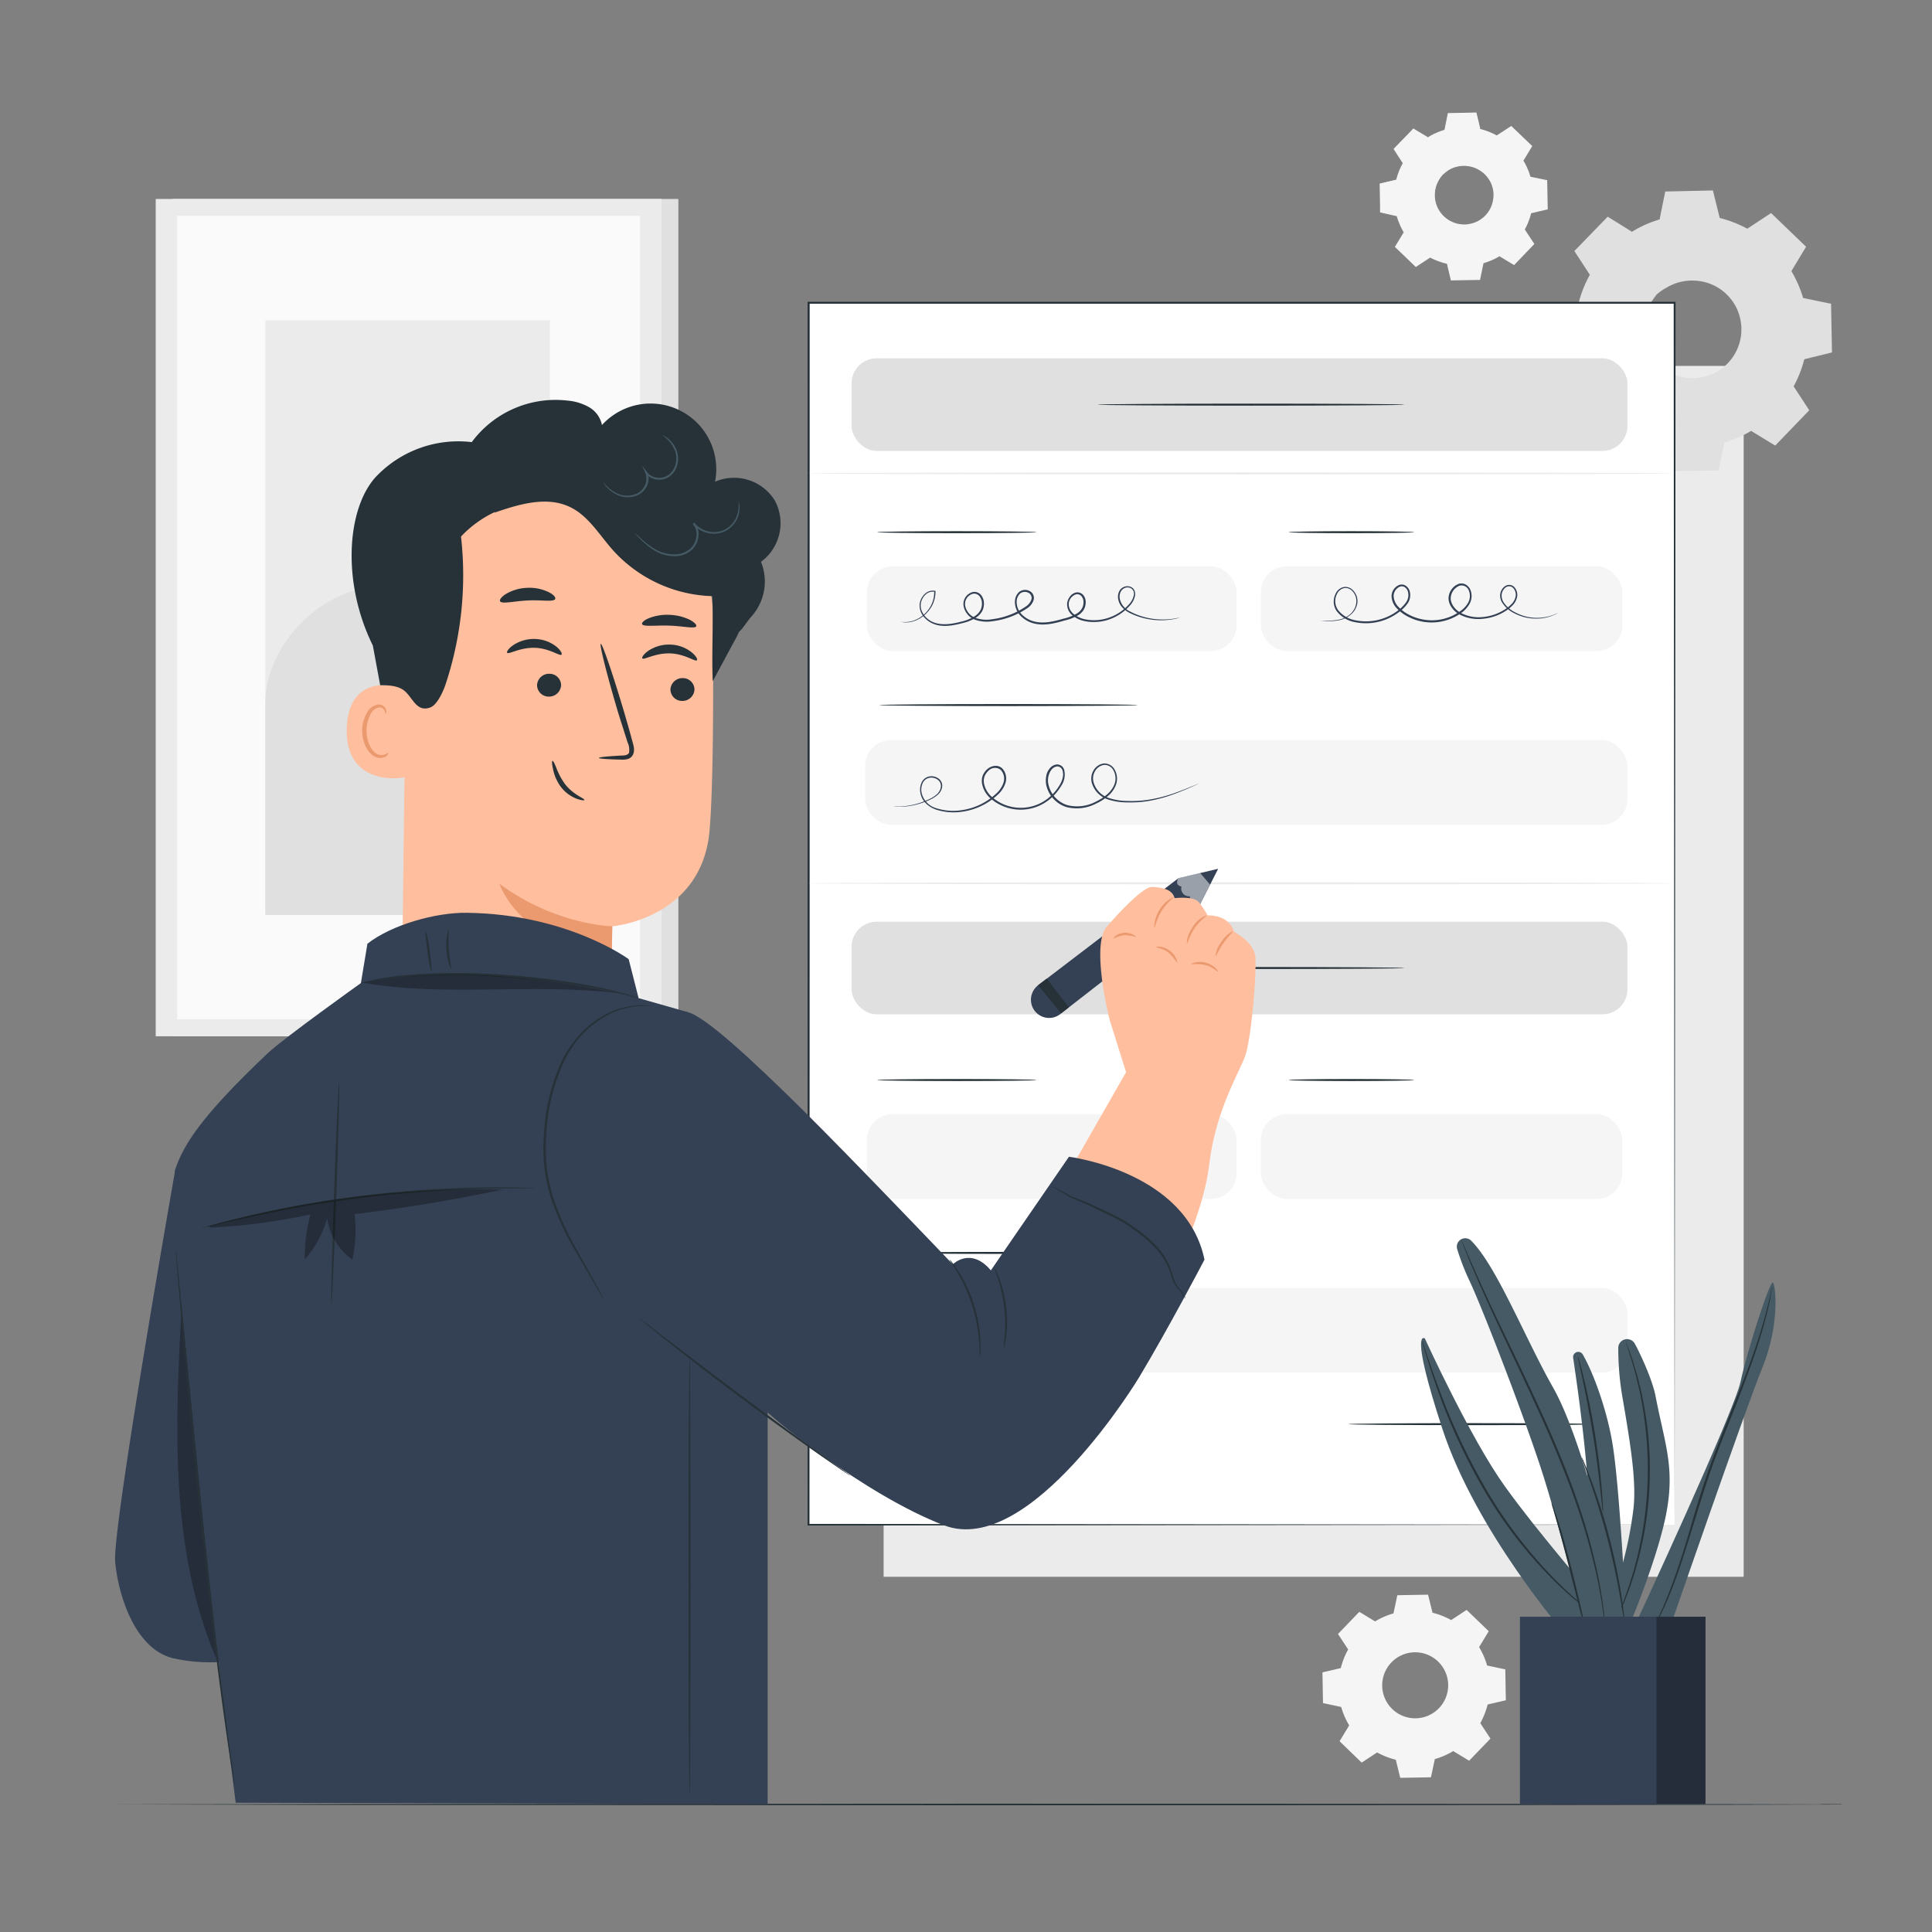 <svg xmlns="http://www.w3.org/2000/svg" viewBox="0 0 500 500"><rect x="0" y="0" width="500" height="500" fill="#808080" stroke="none"/><g id="freepik--background-complete--inject-210"><rect x="228.68" y="94.7" width="222.58" height="313.37" style="fill:#ebebeb"></rect><path d="M422.36,60a29.63,29.63,0,0,1,7.23-3.14l1.49-7.16,12.1-.22,1.74,7.11a29.58,29.58,0,0,1,7.35,2.89l6.11-4,8.71,8.4-3.79,6.25a29.69,29.69,0,0,1,3.14,7.24l7.16,1.49.21,12.1-7.1,1.74a29.75,29.75,0,0,1-2.89,7.34l4,6.12-8.41,8.7-6.25-3.79a29.66,29.66,0,0,1-7.23,3.15l-1.49,7.16-12.1.21-1.74-7.1a29.75,29.75,0,0,1-7.34-2.89l-6.12,4-8.7-8.41,3.79-6.25a29.18,29.18,0,0,1-3.15-7.24l-7.16-1.49-.21-12.1,7.1-1.74a30.06,30.06,0,0,1,2.89-7.34l-4-6.11,8.41-8.71L422.36,60Zm6.45,16.12a13,13,0,1,0,18.35-.32A13,13,0,0,0,428.81,76.14Z" style="fill:#e0e0e0"></path><path d="M428.81,76.14A9.73,9.73,0,0,1,431.23,74a12.86,12.86,0,0,1,8.46-2,13.06,13.06,0,0,1,5.76,2,13.35,13.35,0,0,1,4.66,5.25A13.27,13.27,0,0,1,451.36,87a13.24,13.24,0,0,1-11,11.35,12.5,12.5,0,0,1-4,.06,12.29,12.29,0,0,1-3.68-1,13.22,13.22,0,0,1-5.4-4.47,13.1,13.1,0,0,1-.55-14.21,9.89,9.89,0,0,1,2-2.49c.07.06-.78.85-1.78,2.63a12.93,12.93,0,0,0-1.44,8.31,12.69,12.69,0,0,0,2.23,5.41,12.83,12.83,0,0,0,5.18,4.2,12.76,12.76,0,0,0,7.28.89,12.6,12.6,0,0,0,10.36-10.73,12.85,12.85,0,0,0-1.15-7.24,12.7,12.7,0,0,0-4.38-5,12.5,12.5,0,0,0-5.48-2,12.91,12.91,0,0,0-8.25,1.73C429.63,75.33,428.87,76.21,428.81,76.14Z" style="fill:#e0e0e0"></path><path d="M422.36,60a2.44,2.44,0,0,1-.4-.21l-1.2-.69L416,56.33l.15,0-8.35,8.76,0-.24,4,6.1L412,71l-.06.12a29.29,29.29,0,0,0-2.84,7.29l0,.14-.14,0-7.1,1.76.2-.26q.12,5.72.24,12.1L402,92l7.16,1.47.19,0,.05.18a29.06,29.06,0,0,0,3.12,7.15l.1.17-.1.17-3.78,6.25-.05-.41,8.71,8.4-.43,0,6.11-4,.18-.12.19.11a29.78,29.78,0,0,0,7.25,2.85l.21,0,.06.21c.54,2.22,1.14,4.65,1.74,7.1l-.36-.27,12.1-.22-.36.29,1.49-7.16.05-.22.22-.06a29.28,29.28,0,0,0,7.13-3.1h0l.2-.11.19.11,6.25,3.8-.46,0,8.4-8.7,0,.46-4-6.12-.13-.18.11-.2a29.28,29.28,0,0,0,2.86-7.24l.05-.22.21,0,7.11-1.73-.27.35q-.1-6.2-.2-12.1l.27.33-7.16-1.5-.2,0-.05-.2a29.6,29.6,0,0,0-3.1-7.16l-.1-.17L463,70l3.8-6.25.05.39-8.69-8.43.36,0-6.13,4-.13.09-.14-.08a29.33,29.33,0,0,0-7.27-2.88l-.15,0,0-.14c-.63-2.59-1.19-4.91-1.72-7.11l.22.17-12.1.15.16-.13c-.62,2.86-1.12,5.2-1.54,7.15V57l-.07,0a31.36,31.36,0,0,0-5.54,2.13l-1.3.68a3,3,0,0,1-.43.22,4.69,4.69,0,0,1,.4-.27c.28-.17.7-.43,1.28-.74a29.31,29.31,0,0,1,5.52-2.25l-.08.09c.39-2,.86-4.3,1.44-7.17l0-.13h.13l12.1-.27h.17l0,.17c.54,2.2,1.12,4.52,1.76,7.1l-.18-.18a29.93,29.93,0,0,1,7.42,2.89h-.28l6.1-4,.19-.12.17.15,8.72,8.39.18.17-.13.21c-1.23,2-2.48,4.12-3.78,6.26V70a30.17,30.17,0,0,1,3.19,7.31l-.25-.24,7.16,1.49.27,0v.28q.12,5.89.23,12.09v.29l-.27.06-7.1,1.75.26-.26a30.22,30.22,0,0,1-2.92,7.43v-.38l4,6.12.16.24-.21.21-8.4,8.71-.2.21-.26-.15L453,111.4h.38a29.83,29.83,0,0,1-7.32,3.18l.26-.28-1.49,7.16-.06.29h-.3l-12.1.2h-.29l-.07-.28c-.6-2.46-1.19-4.88-1.73-7.11l.26.27a30.7,30.7,0,0,1-7.43-2.93l.37,0-6.12,4-.23.15-.2-.19c-3-2.93-6-5.78-8.7-8.42l-.19-.19.14-.22,3.8-6.25v.34a30.25,30.25,0,0,1-3.16-7.32L409,94l-7.16-1.5-.23,0v-.23q-.11-6.37-.19-12.1v-.21l.2-.05,7.11-1.72-.17.17A29.77,29.77,0,0,1,411.52,71v.22l-4-6.13-.08-.13.11-.1L416,56.15l.07-.07.08.05,4.6,2.87,1.19.75A4.69,4.69,0,0,1,422.36,60Z" style="fill:#e0e0e0"></path><path d="M369.56,35.53a18.11,18.11,0,0,1,4.34-1.88l.89-4.28,7.24-.13,1,4.25a17.59,17.59,0,0,1,4.4,1.73l3.66-2.4,5.21,5-2.27,3.74A17.44,17.44,0,0,1,396,45.92l4.29.9.13,7.24-4.26,1a17.59,17.59,0,0,1-1.73,4.4l2.4,3.66-5,5.21L388,66.1A17.82,17.82,0,0,1,383.68,68l-.89,4.29-7.25.12-1-4.25a17.52,17.52,0,0,1-4.39-1.73l-3.66,2.4-5.21-5L363.5,60a18.21,18.21,0,0,1-1.88-4.33l-4.28-.89-.13-7.25,4.25-1a17.76,17.76,0,0,1,1.73-4.39l-2.4-3.66,5-5.22,3.74,2.27Zm3.87,9.65a7.77,7.77,0,1,0,11-.19A7.76,7.76,0,0,0,373.43,45.18Z" style="fill:#f5f5f5"></path><path d="M373.43,45.18a5.81,5.81,0,0,1,1.44-1.27,7.74,7.74,0,0,1,5.07-1.2,7.88,7.88,0,0,1,6.23,4.37,7.16,7.16,0,0,1,.71,2.18,7.36,7.36,0,0,1,0,2.39,7.92,7.92,0,0,1-6.55,6.8,7.74,7.74,0,0,1-2.4,0,7.95,7.95,0,0,1-5.44-3.31,7.79,7.79,0,0,1-1.34-3.4,7.71,7.71,0,0,1,1-5.11,6,6,0,0,1,1.22-1.49s-.47.51-1.07,1.58a7.63,7.63,0,0,0,3.57,10.72,7,7,0,0,0,2.1.58,6.62,6.62,0,0,0,2.26-.05,7.5,7.5,0,0,0,6.2-6.42,6.85,6.85,0,0,0,0-2.26,7.47,7.47,0,0,0-.65-2.07,7.68,7.68,0,0,0-2.63-3A7.51,7.51,0,0,0,379.91,43a7.79,7.79,0,0,0-5,1C373.92,44.7,373.46,45.22,373.43,45.18Z" style="fill:#f5f5f5"></path><path d="M369.56,35.53l-.24-.12-.71-.42-2.82-1.66.08,0-5,5.24,0-.14,2.41,3.65,0,.07,0,.07a18.16,18.16,0,0,0-1.7,4.37l0,.08-.08,0-4.25,1.06.12-.16c0,2.28.09,4.7.14,7.24l-.14-.17,4.29.89.11,0,0,.11a17.7,17.7,0,0,0,1.87,4.28l.06.1-.06.1-2.26,3.74,0-.24,5.22,5-.26,0,3.66-2.4.11-.07.11.06a17.6,17.6,0,0,0,4.34,1.7l.13,0,0,.13c.33,1.33.69,2.78,1.05,4.25l-.22-.16,7.24-.13-.21.17c.28-1.35.59-2.81.89-4.28l0-.14.13,0a17.92,17.92,0,0,0,4.27-1.86h0l.12-.07.12.07,3.74,2.27-.28,0c1.7-1.76,3.38-3.49,5-5.21l0,.28-2.4-3.66-.07-.12.06-.11a17.51,17.51,0,0,0,1.71-4.34l0-.13.12,0,4.25-1-.16.21q-.06-3.7-.12-7.24l.17.2-4.29-.9-.12,0,0-.12a17.71,17.71,0,0,0-1.85-4.29l-.07-.1.07-.1,2.27-3.73,0,.22c-1.83-1.77-3.56-3.44-5.2-5l.21,0-3.67,2.39-.08.06-.08,0A17.61,17.61,0,0,0,383,33.63l-.09,0,0-.08c-.37-1.55-.71-2.94-1-4.26l.13.1-7.24.09.1-.07c-.37,1.71-.67,3.11-.92,4.28v0h0A19,19,0,0,0,370.6,35l-.78.41a.93.93,0,0,1-.26.13l.25-.16c.16-.1.41-.26.76-.44a17.44,17.44,0,0,1,3.31-1.35l-.05.06c.23-1.17.51-2.58.86-4.3l0-.07h.08l7.24-.16h.1l0,.11c.33,1.31.67,2.7,1,4.25l-.1-.11a17.72,17.72,0,0,1,4.43,1.73h-.16L391,32.68l.12-.08.1.1,5.22,5,.1.1-.07.13-2.27,3.74v-.2a17.73,17.73,0,0,1,1.91,4.38l-.15-.14,4.29.89.16,0v.16c.05,2.36.09,4.77.14,7.25v.16l-.16.05-4.26,1,.16-.16a17.81,17.81,0,0,1-1.74,4.45v-.22L397,63l.09.14-.12.13-5,5.21-.12.13-.15-.09-3.75-2.27h.23a17.85,17.85,0,0,1-4.38,1.9l.16-.16c-.31,1.47-.61,2.93-.9,4.28l0,.18h-.18l-7.24.12h-.18l0-.17c-.36-1.47-.71-2.92-1-4.26l.16.16A18.35,18.35,0,0,1,370,66.6h.22L366.56,69l-.14.09L366.3,69c-1.8-1.75-3.57-3.45-5.2-5l-.12-.11.09-.13,2.27-3.74v.2a18,18,0,0,1-1.89-4.38l.14.13L357.3,55l-.14,0v-.14c0-2.54-.07-5-.11-7.24v-.13l.12,0,4.26-1-.11.11a17.74,17.74,0,0,1,1.76-4.43v.14l-2.38-3.67-.05-.08.06-.06c2.06-2.11,3.76-3.86,5.06-5.18l0,0,.05,0,2.76,1.72.7.45Z" style="fill:#f5f5f5"></path><rect x="44.65" y="51.49" width="130.91" height="216.7" style="fill:#e0e0e0"></rect><rect x="40.3" y="51.49" width="130.91" height="216.7" style="fill:#ebebeb"></rect><rect x="45.87" y="55.88" width="119.77" height="207.91" style="fill:#fafafa"></rect><rect x="68.67" y="82.9" width="73.65" height="153.88" style="fill:#ebebeb"></rect><path d="M68.67,182.32c-.17-14.37,12.76-28.4,27-30.41,6.79-1,14,.39,20.34-2.21,11.32-4.64,14.92-19.68,26.32-24.14l.52,111.22H68.67Z" style="fill:#e0e0e0"></path><path d="M355.87,419.62a19.31,19.31,0,0,1,4.76-2.07l1-4.71,7.95-.14,1.15,4.67a19.73,19.73,0,0,1,4.83,1.9l4-2.63,5.72,5.52-2.49,4.11a19.64,19.64,0,0,1,2.07,4.76l4.71,1,.14,8L385,441.12a19.89,19.89,0,0,1-1.9,4.83l2.63,4-5.52,5.72-4.12-2.49a19.31,19.31,0,0,1-4.76,2.07l-1,4.71-7.95.14-1.15-4.68a19.7,19.7,0,0,1-4.83-1.89l-4,2.63-5.72-5.53,2.49-4.11a19.31,19.31,0,0,1-2.07-4.76l-4.71-1-.14-7.95L347,431.7a19.73,19.73,0,0,1,1.9-4.83l-2.63-4,5.52-5.73,4.12,2.5Zm4.24,10.6a8.54,8.54,0,1,0,12.07-.21A8.53,8.53,0,0,0,360.11,430.22Z" style="fill:#f5f5f5"></path></g><g id="freepik--Table--inject-210"><path d="M470.8,466.91s.47,0,1.43,0l4.35,0V467c-22.5.11-114.13.2-223.68.2l-162.28-.08L41.45,467,28.08,467l-3.48,0-1.18,0,1.18,0,3.48,0,13.37-.05,49.17-.08,162.28-.08c109.55,0,201.18.09,223.68.2V467l-4.35,0C471.27,466.93,470.8,466.91,470.8,466.91Z" style="fill:#263238"></path></g><g id="freepik--Form--inject-210"><rect x="209.26" y="78.37" width="224.13" height="316.25" style="fill:#fff"></rect><path d="M433.39,394.62c0-2.11-.1-129.43-.24-316.25l.24.23-224.11,0h0l.26-.26c0,118.51,0,228.1-.05,316.25l-.21-.21,224.13.21-224.13.21H209v-.21c0-88.15,0-197.74,0-316.25V78.1h.28l224.11,0h.24v.24C433.49,265.19,433.39,392.51,433.39,394.62Z" style="fill:#263238"></path><rect x="224.35" y="288.34" width="95.68" height="21.94" rx="6.69" style="fill:#f5f5f5"></rect><rect x="326.31" y="288.34" width="93.56" height="21.94" rx="6.69" style="fill:#f5f5f5"></rect><rect x="223.9" y="333.3" width="197.29" height="21.94" rx="6.69" style="fill:#f5f5f5"></rect><path d="M268.28,279.51c0,.14-9.24.26-20.65.26s-20.65-.12-20.65-.26,9.24-.26,20.65-.26S268.28,279.37,268.28,279.51Z" style="fill:#263238"></path><path d="M366,279.51c0,.14-7.28.26-16.26.26s-16.27-.12-16.27-.26,7.28-.26,16.27-.26S366,279.37,366,279.51Z" style="fill:#263238"></path><path d="M294.5,324.25c0,.14-15,.26-33.5.26s-33.5-.12-33.5-.26,15-.26,33.5-.26S294.5,324.11,294.5,324.25Z" style="fill:#263238"></path><rect x="220.38" y="238.53" width="200.81" height="23.98" rx="6.51" style="fill:#e0e0e0"></rect><path d="M363.56,250.52c0,.15-17.82.26-39.79.26s-39.8-.11-39.8-.26,17.82-.26,39.8-.26S363.56,250.38,363.56,250.52Z" style="fill:#263238"></path><rect x="220.38" y="92.73" width="200.81" height="23.98" rx="6.51" style="fill:#e0e0e0"></rect><path d="M363.56,104.72c0,.14-17.82.26-39.79.26s-39.8-.12-39.8-.26,17.82-.26,39.8-.26S363.56,104.57,363.56,104.72Z" style="fill:#263238"></path><path d="M433.39,122.51c0,.15-50.22.27-112.16.27s-112.18-.12-112.18-.27,50.22-.26,112.18-.26S433.39,122.37,433.39,122.51Z" style="fill:#ebebeb"></path><path d="M433.39,228.6c0,.15-50.22.26-112.16.26s-112.18-.11-112.18-.26,50.22-.26,112.18-.26S433.39,228.46,433.39,228.6Z" style="fill:#ebebeb"></path><rect x="224.35" y="146.56" width="95.68" height="21.94" rx="6.69" style="fill:#f5f5f5"></rect><rect x="326.31" y="146.56" width="93.56" height="21.94" rx="6.69" style="fill:#f5f5f5"></rect><rect x="223.9" y="191.52" width="197.29" height="21.94" rx="6.69" style="fill:#f5f5f5"></rect><path d="M268.28,137.73c0,.14-9.24.26-20.65.26s-20.65-.12-20.65-.26,9.24-.26,20.65-.26S268.28,137.59,268.28,137.73Z" style="fill:#263238"></path><path d="M366,137.73c0,.14-7.28.26-16.26.26s-16.27-.12-16.27-.26,7.28-.26,16.27-.26S366,137.59,366,137.73Z" style="fill:#263238"></path><path d="M294.5,182.47c0,.14-15,.26-33.5.26s-33.5-.12-33.5-.26,15-.26,33.5-.26S294.5,182.33,294.5,182.47Z" style="fill:#263238"></path><path d="M414.27,368.57c0,.15-14.63.26-32.68.26s-32.67-.11-32.67-.26,14.62-.26,32.67-.26S414.27,368.43,414.27,368.57Z" style="fill:#263238"></path><path d="M305.34,159.83a11.27,11.27,0,0,1-1.55.39,18.33,18.33,0,0,1-11.55-1.65,6.46,6.46,0,0,1-1.77-1.35,4.16,4.16,0,0,1-1.07-2.13,3.14,3.14,0,0,1,.51-2.48,2.4,2.4,0,0,1,2.53-.8,1.8,1.8,0,0,1,1.11.93,2.31,2.31,0,0,1,.19,1.46,5.26,5.26,0,0,1-1.38,2.57,12.67,12.67,0,0,1-5,3.43,12.11,12.11,0,0,1-6.48.58,7.15,7.15,0,0,1-3.17-1.39,3.77,3.77,0,0,1-1.54-3.2,3.48,3.48,0,0,1,.69-1.75,2.78,2.78,0,0,1,1.58-1.1,2,2,0,0,1,1.87.62,2.81,2.81,0,0,1,.67,1.85,3.87,3.87,0,0,1-.46,1.9,4.33,4.33,0,0,1-1.36,1.43,12.15,12.15,0,0,1-3.58,1.43c-2.43.69-5.08,1.44-7.78.83a7.29,7.29,0,0,1-3.58-1.94,5.15,5.15,0,0,1-1.56-3.83,3.43,3.43,0,0,1,1.09-2.43,2.49,2.49,0,0,1,2.64-.28,2,2,0,0,1,1.11,2.35,3.9,3.9,0,0,1-1.56,2.07,20.42,20.42,0,0,1-9,3.42,9.23,9.23,0,0,1-4.69-.41,4.73,4.73,0,0,1-2.88-3.54,3.21,3.21,0,0,1,2.38-3.59,2.24,2.24,0,0,1,2.14.76,3.46,3.46,0,0,1,.75,2.08,4.18,4.18,0,0,1-.46,2.11,4.92,4.92,0,0,1-1.42,1.55,11,11,0,0,1-3.67,1.54c-2.45.65-5,1.11-7.32.26a6.26,6.26,0,0,1-2.78-2,4.58,4.58,0,0,1-1-3.09,4.32,4.32,0,0,1,1.34-2.71,2.93,2.93,0,0,1,2.67-.8l.1,0v.1a7.75,7.75,0,0,1-2,5.32,8.07,8.07,0,0,1-3.51,2.39,6.53,6.53,0,0,1-2.62.34c-.6-.09-.9-.17-.9-.17a6.94,6.94,0,0,0,3.47-.32,8,8,0,0,0,3.39-2.38,7.57,7.57,0,0,0,1.84-5.16l.11.13a2.68,2.68,0,0,0-2.39.75,4,4,0,0,0-1.21,2.51c-.15,2,1.46,4,3.56,4.72s4.65.35,7.08-.31a10.62,10.62,0,0,0,3.52-1.49,4.51,4.51,0,0,0,1.28-1.4,3.67,3.67,0,0,0,.4-1.88,3,3,0,0,0-.64-1.79,1.77,1.77,0,0,0-1.7-.61,2.75,2.75,0,0,0-2,3.07,4.24,4.24,0,0,0,2.59,3.14,8.73,8.73,0,0,0,4.44.37,19.84,19.84,0,0,0,8.75-3.34,3.47,3.47,0,0,0,1.37-1.77,1.49,1.49,0,0,0-.84-1.76,2,2,0,0,0-2.07.21,2.9,2.9,0,0,0-.91,2.06,4.63,4.63,0,0,0,1.41,3.43,6.78,6.78,0,0,0,3.32,1.8c2.52.58,5.11-.12,7.53-.81a11.94,11.94,0,0,0,3.43-1.36,3.8,3.8,0,0,0,1.21-1.25,3.41,3.41,0,0,0,.4-1.65,2.32,2.32,0,0,0-.54-1.53,1.48,1.48,0,0,0-1.4-.47,2.81,2.81,0,0,0-1.89,2.42A3.31,3.31,0,0,0,278,159a6.83,6.83,0,0,0,3,1.31,11.73,11.73,0,0,0,6.24-.55,12.1,12.1,0,0,0,4.87-3.29,4.91,4.91,0,0,0,1.3-2.36,1.64,1.64,0,0,0-1-2,2,2,0,0,0-2.14.67,2.82,2.82,0,0,0-.47,2.2,4.78,4.78,0,0,0,2.66,3.28,18.25,18.25,0,0,0,6.85,2,19.66,19.66,0,0,0,4.54-.16l1.17-.22A2.67,2.67,0,0,1,305.34,159.83Z" style="fill:#344054"></path><path d="M403.17,158.64a6.7,6.7,0,0,1-1.26.62,11.23,11.23,0,0,1-3.94.83,12.12,12.12,0,0,1-6.18-1.44,7.68,7.68,0,0,1-3-2.65,3.49,3.49,0,0,1-.54-2.17,3,3,0,0,1,1.16-2.06,1.9,1.9,0,0,1,1.22-.4,1.84,1.84,0,0,1,1.21.51,3,3,0,0,1,.81,2.47,4.37,4.37,0,0,1-1.26,2.37,10.18,10.18,0,0,1-2.18,1.67,13,13,0,0,1-5.47,1.75,10.41,10.41,0,0,1-6-1.11,5.94,5.94,0,0,1-2.32-2.24,4.51,4.51,0,0,1-.53-1.6,4.1,4.1,0,0,1,2.63-4.09,2.31,2.31,0,0,1,1.8.18,2.79,2.79,0,0,1,1.2,1.34,4.15,4.15,0,0,1-.13,3.51,7.3,7.3,0,0,1-2.38,2.62,13.19,13.19,0,0,1-13.66.82,10.38,10.38,0,0,1-2.82-2.1,4.76,4.76,0,0,1-1.4-3.21,3.17,3.17,0,0,1,1.92-2.85,1.92,1.92,0,0,1,1.8.21,2.6,2.6,0,0,1,1,1.46,3.79,3.79,0,0,1-.67,3.24,10.11,10.11,0,0,1-2.31,2.22A14.08,14.08,0,0,1,350.6,161a7.57,7.57,0,0,1-4.58-2.74,4.21,4.21,0,0,1-.85-2.43,4.58,4.58,0,0,1,.6-2.4,3,3,0,0,1,1.85-1.47,2.61,2.61,0,0,1,2.18.49,4,4,0,0,1,1.48,3.67,4.93,4.93,0,0,1-1.77,3,6.52,6.52,0,0,1-2.61,1.32,12.68,12.68,0,0,1-4,.25l-1-.09a1.41,1.41,0,0,1-.35,0,1.55,1.55,0,0,1,.35,0l1.05,0a13.52,13.52,0,0,0,4-.34,6.46,6.46,0,0,0,2.5-1.32A4.67,4.67,0,0,0,351,156a3.73,3.73,0,0,0-1.38-3.36,2.32,2.32,0,0,0-1.91-.41,2.71,2.71,0,0,0-1.61,1.32,4,4,0,0,0,.25,4.4,7.24,7.24,0,0,0,4.35,2.56,13.64,13.64,0,0,0,10.92-2.38A9.75,9.75,0,0,0,363.8,156a3.28,3.28,0,0,0,.59-2.82,2.08,2.08,0,0,0-.79-1.18,1.42,1.42,0,0,0-1.34-.16,2.67,2.67,0,0,0-1.59,2.39,4.29,4.29,0,0,0,1.27,2.85,10.09,10.09,0,0,0,2.69,2,12.91,12.91,0,0,0,6.67,1.43,12.53,12.53,0,0,0,6.44-2.23A6.75,6.75,0,0,0,380,155.9a3.67,3.67,0,0,0,.13-3.07,2,2,0,0,0-2.4-1.25,3.61,3.61,0,0,0-2.28,3.56,3.92,3.92,0,0,0,.47,1.41,5.41,5.41,0,0,0,2.13,2.06,9.94,9.94,0,0,0,5.69,1.08A12.61,12.61,0,0,0,389,158a9.79,9.79,0,0,0,2.1-1.58,4,4,0,0,0,1.16-2.14,2.6,2.6,0,0,0-.68-2.14,1.48,1.48,0,0,0-1.95-.09,2.69,2.69,0,0,0-1,1.8,3.31,3.31,0,0,0,.48,2,7.51,7.51,0,0,0,2.87,2.55,11.91,11.91,0,0,0,6,1.5,12.12,12.12,0,0,0,3.9-.72C402.74,158.86,403.15,158.61,403.17,158.64Z" style="fill:#344054"></path><path d="M310.2,202.81a2,2,0,0,1-.38.19l-1.15.52c-1,.45-2.51,1.11-4.48,1.85a36.6,36.6,0,0,1-7.42,2,28.34,28.34,0,0,1-4.8.29,16.16,16.16,0,0,1-5.34-.8,6.37,6.37,0,0,1-4.06-4.23,4.17,4.17,0,0,1,.4-3.19,3.6,3.6,0,0,1,2.76-1.86,3.07,3.07,0,0,1,2.87,1.85,4.72,4.72,0,0,1,.25,3.56,7,7,0,0,1-2.09,3,13.7,13.7,0,0,1-3.14,2,10.77,10.77,0,0,1-7.59.89,7.71,7.71,0,0,1-5.28-5.82,6.23,6.23,0,0,1,0-2.11,4,4,0,0,1,.86-2,2.67,2.67,0,0,1,1.92-1.11,1.92,1.92,0,0,1,1.85,1.29,5.15,5.15,0,0,1-.74,4.25,12.88,12.88,0,0,1-2.8,3.32,11.84,11.84,0,0,1-15.67-.24,6.67,6.67,0,0,1-2-3.58,4.09,4.09,0,0,1,.13-2.08,4.26,4.26,0,0,1,1.17-1.71,3.42,3.42,0,0,1,1.87-.87,2.46,2.46,0,0,1,2,.61,3.81,3.81,0,0,1,.89,3.75,7,7,0,0,1-2.07,3.14,16.68,16.68,0,0,1-2.91,2.17,16.85,16.85,0,0,1-6.53,2.22,14.79,14.79,0,0,1-6.42-.57,7.1,7.1,0,0,1-2.64-1.59,4.93,4.93,0,0,1-1.43-2.58,4.5,4.5,0,0,1,.26-2.81,2.76,2.76,0,0,1,2.1-1.63,3.11,3.11,0,0,1,2.44.67,2.28,2.28,0,0,1,.77,2.22,3.47,3.47,0,0,1-1.15,1.89,7.62,7.62,0,0,1-1.69,1.12,18.74,18.74,0,0,1-3.29,1.26,18.41,18.41,0,0,1-4.8.71,11,11,0,0,1-1.69-.07h.43c.29,0,.71,0,1.26,0a19.73,19.73,0,0,0,4.74-.8,20,20,0,0,0,3.24-1.29,7.25,7.25,0,0,0,1.62-1.1,3.23,3.23,0,0,0,1-1.74,2,2,0,0,0-.69-1.94,2.86,2.86,0,0,0-2.19-.58,2.42,2.42,0,0,0-1.83,1.46,4.12,4.12,0,0,0-.22,2.58,5.45,5.45,0,0,0,3.84,3.87,14.21,14.21,0,0,0,6.23.52,16.4,16.4,0,0,0,9.17-4.3,6.49,6.49,0,0,0,1.94-2.93,3.33,3.33,0,0,0-.76-3.26,2.37,2.37,0,0,0-3.18.28,3.77,3.77,0,0,0-1,1.49,3.64,3.64,0,0,0-.11,1.83,6.22,6.22,0,0,0,1.89,3.3,11.34,11.34,0,0,0,15,.21,12.06,12.06,0,0,0,2.69-3.19,5.74,5.74,0,0,0,.77-1.87,3.5,3.5,0,0,0-.06-1.93,1.44,1.44,0,0,0-1.35-1,2.21,2.21,0,0,0-1.54.92,4.63,4.63,0,0,0-.75,3.68,7.22,7.22,0,0,0,4.92,5.43,10.3,10.3,0,0,0,7.24-.84c2.18-1.05,4.27-2.57,5-4.74a4.27,4.27,0,0,0-.22-3.22,2.62,2.62,0,0,0-2.44-1.62,3.19,3.19,0,0,0-2.43,1.64,3.73,3.73,0,0,0-.37,2.88,6,6,0,0,0,3.8,4,15.75,15.75,0,0,0,5.22.82,27.94,27.94,0,0,0,4.75-.25,37.14,37.14,0,0,0,7.39-1.87c2-.71,3.48-1.34,4.51-1.75l1.17-.48Z" style="fill:#344054"></path></g><g id="freepik--Plant--inject-210"><path d="M405,422.83s-23-26.48-31.7-53-4.55-23.44-4.55-23.44,11.72,25.72,20.62,38.15,24.75,30.66,24.75,30.66Z" style="fill:#455a64"></path><path d="M409.62,350.54a1.34,1.34,0,0,0-2.49.85c1.4,9.31,4.43,31.14,4.32,45.3-.16,18.39,0,25.5,0,25.5H421s-1.7-38-3.87-49.62C415.65,364.45,412.43,355.42,409.62,350.54Z" style="fill:#455a64"></path><path d="M414.85,419.1a101.62,101.62,0,0,0,7.88-28.59c.79-6.78-.62-15.93-2.71-28.14a74.43,74.43,0,0,1-1.21-13.53,2.28,2.28,0,0,1,4.29-1.07c1.15,2.06,4.5,9.1,5.35,13.52,2.32,12.06,4.94,18.09,2.94,29.52S422,419.87,422,419.87Z" style="fill:#455a64"></path><path d="M423.47,419.87s25.27-54.29,27-62.35,7.7-26.61,8.4-25.56,1.76,10.85-2.8,22.06-24,67.51-24,67.51h-8.63" style="fill:#455a64"></path><path d="M412.08,417.44a4.87,4.87,0,0,1-.71-.48c-.45-.34-1.13-.82-2-1.5a90.27,90.27,0,0,1-6.79-6,114.41,114.41,0,0,1-18.33-23.53,154.54,154.54,0,0,1-12.51-27.1c-1.27-3.61-2.19-6.56-2.8-8.61-.3-1-.52-1.82-.67-2.37a5.15,5.15,0,0,1-.19-.83,4.64,4.64,0,0,1,.3.8l.76,2.34c.67,2,1.65,5,3,8.54a164.11,164.11,0,0,0,12.62,27,119.09,119.09,0,0,0,18.13,23.53c2.71,2.69,5,4.73,6.66,6.1.8.7,1.46,1.2,1.89,1.57A6,6,0,0,1,412.08,417.44Z" style="fill:#263238"></path><path d="M414.84,391.4a11,11,0,0,1-.22-1.6l-.47-4.35c-.4-3.67-1-8.74-1.92-14.3s-1.89-10.58-2.66-14.19l-.92-4.28a8.11,8.11,0,0,1-.28-1.58,10.85,10.85,0,0,1,.48,1.53c.29,1,.66,2.45,1.09,4.25.87,3.6,1.93,8.6,2.83,14.18s1.46,10.67,1.76,14.35c.15,1.85.25,3.34.3,4.38A9.1,9.1,0,0,1,414.84,391.4Z" style="fill:#263238"></path><path d="M420.76,347.34a3.52,3.52,0,0,1,.3.69c.19.51.44,1.18.76,2s.72,1.95,1.08,3.23.86,2.71,1.23,4.35l.63,2.55c.21.89.36,1.83.55,2.79.41,1.93.67,4,1,6.22a93,93,0,0,1-1,28.7c-.47,2.16-.87,4.23-1.42,6.12-.26.95-.48,1.88-.75,2.75s-.55,1.71-.81,2.5c-.48,1.61-1.07,3-1.54,4.25s-.91,2.3-1.31,3.15l-.9,2a3.31,3.31,0,0,1-.35.66,5.4,5.4,0,0,1,.25-.71c.21-.5.47-1.17.81-2s.79-1.92,1.22-3.17,1-2.66,1.46-4.26c.24-.8.5-1.64.77-2.5s.47-1.8.72-2.75c.53-1.89.91-3.95,1.36-6.1a95.88,95.88,0,0,0,1-28.56c-.29-2.18-.53-4.26-.92-6.18-.18-1-.32-1.9-.52-2.79s-.4-1.74-.59-2.55c-.34-1.64-.8-3.08-1.15-4.35s-.69-2.37-1-3.26l-.66-2A3.46,3.46,0,0,1,420.76,347.34Z" style="fill:#263238"></path><path d="M458.61,333.05a2.18,2.18,0,0,1,0,.24c0,.19-.07.42-.12.71-.11.61-.25,1.53-.5,2.7-.48,2.34-1.3,5.7-2.56,9.77s-3,8.87-5,14.12-4.41,11-6.65,17.08-4,12-5.68,17.42-3.19,10.23-4.68,14.23a92.56,92.56,0,0,1-4,9.29c-.52,1.07-1,1.87-1.29,2.43l-.35.62a.93.93,0,0,1-.14.2l.09-.23c.09-.17.19-.39.31-.65.27-.56.7-1.38,1.19-2.47,1-2.15,2.38-5.31,3.82-9.32s3-8.85,4.56-14.25,3.37-11.35,5.65-17.46,4.63-11.83,6.7-17.07,3.83-10,5.13-14.05,2.17-7.39,2.72-9.71c.28-1.15.45-2.06.6-2.67.06-.28.12-.51.16-.7A.74.74,0,0,1,458.61,333.05Z" style="fill:#263238"></path><path d="M380.7,321.05a2.18,2.18,0,0,0-3.58,2.22,61.51,61.51,0,0,0,3.17,8.17c3.47,7.38,13.68,33.86,18.45,48.41s11.51,41.68,11.51,41.68l10.2-1.66s-9.33-44.58-18.45-60.65C394.67,346.32,387.35,327.66,380.7,321.05Z" style="fill:#455a64"></path><path d="M401.53,388.94a5.69,5.69,0,0,1,.53,1.23c.3.8.71,2,1.18,3.42.94,2.91,2.08,7,3.24,11.49s2.12,8.62,2.79,11.6c.31,1.41.56,2.59.77,3.53a6,6,0,0,1,.21,1.32,6.22,6.22,0,0,1-.42-1.27c-.24-.93-.56-2.1-.93-3.49-.78-3.07-1.81-7.1-2.94-11.56s-2.25-8.58-3.09-11.51l-1-3.47A7,7,0,0,1,401.53,388.94Z" style="fill:#263238"></path><path d="M415.37,420.7a1,1,0,0,1-.06-.27c0-.21-.06-.48-.11-.81-.11-.7-.2-1.75-.42-3.08-.37-2.68-1-6.54-2.14-11.25a160.72,160.72,0,0,0-4.77-16.3c-2.09-6-4.72-12.57-7.69-19.32-6-13.5-12-25.47-15.93-34.33-2-4.41-3.53-8-4.55-10.53-.52-1.25-.89-2.23-1.15-2.9-.11-.31-.2-.56-.28-.76a1,1,0,0,1-.08-.27,1.24,1.24,0,0,1,.13.25l.33.74c.3.69.72,1.65,1.24,2.86,1.08,2.49,2.67,6.06,4.7,10.46,4,8.8,10.07,20.74,16.08,34.26,3,6.77,5.6,13.31,7.67,19.38A154.72,154.72,0,0,1,413,405.2a114.24,114.24,0,0,1,2,11.31c.18,1.34.25,2.39.32,3.1q0,.5.06.81A1,1,0,0,1,415.37,420.7Z" style="fill:#263238"></path><path d="M420.45,419.87a10,10,0,0,1-.35-1.71c-.2-1.2-.47-2.78-.79-4.69-.7-4-1.78-9.39-3.32-15.32s-3.25-11.2-4.57-15l-1.6-4.48a11.5,11.5,0,0,1-.54-1.66,9.85,9.85,0,0,1,.74,1.59c.44,1,1.05,2.54,1.76,4.42a147.21,147.21,0,0,1,4.73,15,155.63,155.63,0,0,1,3.18,15.39c.29,2,.51,3.6.62,4.72A13,13,0,0,1,420.45,419.87Z" style="fill:#263238"></path><rect x="401.57" y="418.41" width="39.81" height="48.5" style="fill:#344054"></rect><g style="opacity:0.3"><rect x="401.57" y="418.41" width="39.81" height="48.5"></rect></g><rect x="393.36" y="418.41" width="35.32" height="48.5" style="fill:#344054"></rect></g><g id="freepik--Character--inject-210"><path d="M105.18,161.26l-1.13,91.12c-.19,15.49,2.69,38.29,27.2,37.48h0c21.22-2.31,26.85-22.39,27-36.85.08-6.86.16-12.58.21-13.28,0,0,23.22-1.9,25.18-24.84.95-11.08,1-34.07.89-54.87a42.87,42.87,0,0,0-39.77-42.41l-2.22-.17C118.56,117.1,104.87,137.27,105.18,161.26Z" style="fill:#ffbe9d"></path><path d="M158.47,239.73s-14.53-.21-29.24-11c0,0,6.06,17.3,29.12,16.9Z" style="fill:#eb996e"></path><path d="M145.32,169.42c-.45.47-3.1-1.67-6.95-1.77s-6.71,1.78-7.11,1.29c-.2-.22.27-1.07,1.53-1.95a9.6,9.6,0,0,1,5.71-1.62,9.24,9.24,0,0,1,5.51,2C145.17,168.34,145.55,169.22,145.32,169.42Z" style="fill:#263238"></path><path d="M145.21,177.37a3.12,3.12,0,0,1-3.22,2.91,3,3,0,0,1-3-3,3.11,3.11,0,0,1,3.21-2.91A3,3,0,0,1,145.21,177.37Z" style="fill:#263238"></path><path d="M155,196.15c0-.2,2.22-.42,5.8-.61.91,0,1.78-.15,2-.75a4.58,4.58,0,0,0-.4-2.71L160.15,185c-3-10-5.07-18.26-4.67-18.38s3.16,7.93,6.14,18c.72,2.48,1.4,4.83,2,7.09.27,1.05.77,2.25.21,3.57a2.25,2.25,0,0,1-1.58,1.21,6.1,6.1,0,0,1-1.54.1C157.17,196.5,155,196.36,155,196.15Z" style="fill:#263238"></path><path d="M143.69,155c-.37.86-3.45.21-7.13.4s-6.72,1-7.14.19c-.19-.4.38-1.18,1.63-1.94a11.61,11.61,0,0,1,5.4-1.52,11.37,11.37,0,0,1,5.47,1.08C143.22,153.83,143.85,154.57,143.69,155Z" style="fill:#263238"></path><path d="M180.18,162.09c-.4.7-3.4-.07-7-.18s-6.65.35-7-.38c-.16-.34.44-1,1.7-1.52a12.84,12.84,0,0,1,5.38-.89,13.11,13.11,0,0,1,5.34,1.32C179.78,161.09,180.36,161.76,180.18,162.09Z" style="fill:#263238"></path><path d="M105.82,178.4c-.38-.2-15.44-5.82-16.08,9.91S105,201.45,105.07,201,105.82,178.4,105.82,178.4Z" style="fill:#ffbe9d"></path><path d="M100.51,194.84c-.07-.05-.29.18-.76.37a2.73,2.73,0,0,1-2,0c-1.64-.68-2.93-3.37-2.89-6.21a9.07,9.07,0,0,1,.93-3.89,3.14,3.14,0,0,1,2.15-2,1.38,1.38,0,0,1,1.58.81c.2.45.08.76.17.79s.35-.25.24-.9a1.72,1.72,0,0,0-.57-1,2.1,2.1,0,0,0-1.5-.47,3.88,3.88,0,0,0-3,2.33,9.46,9.46,0,0,0-1.13,4.34c0,3.18,1.48,6.21,3.72,7a3,3,0,0,0,2.53-.31C100.46,195.22,100.56,194.87,100.51,194.84Z" style="fill:#eb996e"></path><path d="M151.24,207.05c.17-.4-2.91-1.32-5.08-4.22a17.8,17.8,0,0,1-2.18-4.1c-.46-1.15-.81-1.86-1-1.81s-.13.82.13,2.07a11.71,11.71,0,0,0,2,4.6,9.36,9.36,0,0,0,4,3.07C150.38,207.15,151.19,207.18,151.24,207.05Z" style="fill:#263238"></path><path d="M180.36,170.87c-.46.46-3.11-1.67-7-1.77s-6.71,1.78-7.12,1.29c-.2-.22.28-1.07,1.53-1.95a9.6,9.6,0,0,1,5.71-1.62,9.27,9.27,0,0,1,5.52,2C180.2,169.79,180.58,170.66,180.36,170.87Z" style="fill:#263238"></path><path d="M179.73,178.49a3.12,3.12,0,0,1-3.22,2.91,3,3,0,0,1-3-3,3.12,3.12,0,0,1,3.22-2.91A3,3,0,0,1,179.73,178.49Z" style="fill:#263238"></path><path d="M200.54,129.56a12.42,12.42,0,0,0-15.48-4.9A17,17,0,0,0,155.79,110a6.92,6.92,0,0,0-3.39-4.65,13.65,13.65,0,0,0-5.64-1.69,27,27,0,0,0-24.67,10.76,29.39,29.39,0,0,0-24.91,9.09c-7.39,8.19-8.79,27.16-.69,43.55l1.9,10.27c2.54,0,4.86.18,6.43,1.58,2.13,1.91,3.08,5.51,6.61,4.15,1.8-.7,3.44-4.47,4-6.3a89.66,89.66,0,0,0,3.88-37.9,28.73,28.73,0,0,1,8.88-6.41l-.27.25c6.41-2.23,13.66-4.42,19.74-1.41,4.72,2.33,7.5,7.23,11,11.13a36,36,0,0,0,25.67,11.86c.34,6.46-.2,15.59.14,22L190,166V166a24.62,24.62,0,0,0,1.17-2.28l.12-.24v0h0c1-.81,1.74-2.29,3.42-4.21a13.54,13.54,0,0,0,2.23-13.87A12.41,12.41,0,0,0,200.54,129.56Z" style="fill:#263238"></path><path d="M193.13,159.86l0,0h0Z" style="fill:#263238"></path><path d="M191.13,129.8s.06.11.12.34a4.87,4.87,0,0,1,.14,1,6.81,6.81,0,0,1-.91,3.68,7.21,7.21,0,0,1-1.76,2,6.27,6.27,0,0,1-2.87,1.22,7.1,7.1,0,0,1-6.56-2.47l.39-.33a4.26,4.26,0,0,1,1.11,3.08,5.63,5.63,0,0,1-1.76,4,6.38,6.38,0,0,1-3.72,1.59,10,10,0,0,1-6.46-1.78,21.07,21.07,0,0,1-3.46-2.94,10,10,0,0,1-1.1-1.24,11.16,11.16,0,0,1,1.24,1.1,24.8,24.8,0,0,0,3.52,2.77,9.74,9.74,0,0,0,6.21,1.61,6,6,0,0,0,3.43-1.48,5.19,5.19,0,0,0,1.58-3.6,3.82,3.82,0,0,0-1-2.72l.39-.34a6.67,6.67,0,0,0,6.08,2.34,6.14,6.14,0,0,0,4.4-3,7,7,0,0,0,1-3.51C191.22,130.28,191.09,129.81,191.13,129.8Z" style="fill:#455a64"></path><path d="M171.45,112.56s.12,0,.34.15a7.47,7.47,0,0,1,.87.59,7.69,7.69,0,0,1,2.38,3.08,6.06,6.06,0,0,1-.54,5.67,4.68,4.68,0,0,1-2.87,2,4.75,4.75,0,0,1-3.67-.71,4.48,4.48,0,0,1-.87-.87l.45-.26a4.39,4.39,0,0,1-.12,3.54,4.77,4.77,0,0,1-2.28,2.34,6.36,6.36,0,0,1-5.36,0,8.61,8.61,0,0,1-2.89-2.17,4.27,4.27,0,0,1-.77-1.08s.32.35.91.94a9.19,9.19,0,0,0,2.89,2,6.09,6.09,0,0,0,5-.09,4.41,4.41,0,0,0,2-2.13,3.93,3.93,0,0,0,.1-3.12l-.84-1.93,1.29,1.68a3.51,3.51,0,0,0,.75.74,4.22,4.22,0,0,0,3.26.64,4.17,4.17,0,0,0,2.57-1.74,5.7,5.7,0,0,0,.59-5.26,7.94,7.94,0,0,0-2.16-3.06C171.86,112.85,171.42,112.6,171.45,112.56Z" style="fill:#455a64"></path><path d="M305,227.26,268.65,255a4.71,4.71,0,0,0-.69,6.82h0a4.69,4.69,0,0,0,6.43.63l36-28,4.87-9.61Z" style="fill:#344054"></path><path d="M310.6,225.93l2.57,3-2.78,5.52a2.21,2.21,0,0,1-2.42-2.51,2,2,0,0,1-2.2-2.52s-1.89-.17-.82-2.16Z" style="fill:#fff;opacity:0.5"></path><polygon points="268.65 254.97 274.61 262.25 276.61 260.7 270.9 253.26 268.65 254.97" style="fill:#263238"></polygon><path d="M266,324.46l-1.31-.24,26.74-46.74L287.19,264s-4.9-19.19-.82-24.09c0,0,8.93-10.52,11.83-10.37s5.21.72,5.79,2.9c0,0,4.93-.58,6.23,1a24.93,24.93,0,0,1,2.32,3.48s5.36-.44,6.81,4.2c0,0,5.07,2.61,5.51,6.37s-1,21.3-2.61,25.79-7.54,13.91-9.27,27.82-7.87,22.94-13.32,43.26l-14.79,5.85Z" style="fill:#ffbe9d"></path><path d="M303.74,232.14c.11.15-1.73,1.37-3.12,3.62s-1.72,4.41-1.91,4.38a9.06,9.06,0,0,1,5-8Z" style="fill:#eb996e"></path><path d="M312.25,236.92c.1.16-1.66,1.22-3.05,3.24s-1.83,4-2,4,0-2.19,1.51-4.32A7,7,0,0,1,312.25,236.92Z" style="fill:#eb996e"></path><path d="M319.07,241c.11.14-1.22,1.31-2.44,3.07s-1.88,3.41-2.05,3.35a7.1,7.1,0,0,1,1.55-3.69A7,7,0,0,1,319.07,241Z" style="fill:#eb996e"></path><path d="M294,242.52a10.42,10.42,0,0,0-3-.51,10,10,0,0,0-2.88.91c-.05,0,.14-.38.63-.74a4.38,4.38,0,0,1,4.49-.3C293.76,242.17,294,242.46,294,242.52Z" style="fill:#eb996e"></path><path d="M304.62,249.19a12,12,0,0,0-2.21-2.64c-1.51-1.18-3.15-1.25-3.13-1.43s.41-.17,1.08-.09a5.32,5.32,0,0,1,4.05,3.09C304.67,248.75,304.69,249.17,304.62,249.19Z" style="fill:#eb996e"></path><path d="M315.21,251.45c-.13.13-1.3-1.19-3.29-1.71a13.14,13.14,0,0,0-3.7-.18c0-.07.35-.31,1.06-.48a6,6,0,0,1,5.26,1.42C315.06,251,315.26,251.41,315.21,251.45Z" style="fill:#eb996e"></path><path d="M45.41,302.44S29,395.52,29.81,404.23s5.15,22.55,15,24.92a43.55,43.55,0,0,0,19,0L52,314.82Z" style="fill:#344054"></path><path d="M93.4,254.42s-19.62,14-24,18.05c-18.14,17.15-21.93,24.17-24,30S58,443,58,443l3,23.55h0l137.67.35h0V346.61L178,261.94l-12.73-3.62-2.57-10.09s-15.81-11.68-41.89-12c-8-.11-19.38,3.05-25.72,8h0Z" style="fill:#344054"></path><path d="M162.56,262.29s14.15-.63,15.4-.35c4.36,1,16.33,12,30,25.52,13,12.9,38.62,39.75,38.62,39.75s4.6-4.64,9.85,1.56l20.21-29.4S307,303.09,311.72,326c0,0-9.3,17.76-16.92,30.45,0,0-28.19,46.79-50.46,38.31C224,387,198.49,366.32,194.9,361.9l-30-21.37s-20.52-39.12-11.45-58.68Z" style="fill:#344054"></path><path d="M165.23,258.32a3.19,3.19,0,0,1-.72-.15l-2-.54c-1.77-.45-4.35-1.07-7.57-1.68a212.56,212.56,0,0,0-25.41-3.13,173,173,0,0,0-25.59.08c-3.27.28-5.89.69-7.69,1l-2.07.41a2.54,2.54,0,0,1-.73.1,3.46,3.46,0,0,1,.7-.22l2.05-.52a68.76,68.76,0,0,1,7.7-1.21,157.38,157.38,0,0,1,25.67-.25A188.22,188.22,0,0,1,155,255.53c3.22.67,5.79,1.35,7.56,1.88l2,.65A3.12,3.12,0,0,1,165.23,258.32Z" style="fill:#263238"></path><path d="M111.61,251.32c-.17,0-.62-2.28-1-5.15s-.59-5.2-.42-5.23a23.49,23.49,0,0,1,1,5.15C111.59,249,111.78,251.3,111.61,251.32Z" style="fill:#263238"></path><path d="M116.75,250.88a16.43,16.43,0,0,1-.72-10.42c.18,0-.09,2.36.11,5.23S116.92,250.83,116.75,250.88Z" style="fill:#263238"></path><g style="opacity:0.3"><path d="M93.85,254.31c21.54,3.81,43.38,0,66.18,2.73-22-4.56-44.94-6.72-66.18-2.73"></path></g><g style="opacity:0.3"><path d="M56,429.33c-12.12-28.39-10.68-60.47-9-91.28Z"></path></g><path d="M45.41,322.73a1.71,1.71,0,0,1,.06.36c0,.27.08.62.13,1.05.1,1,.25,2.33.43,4.07.35,3.57.86,8.67,1.48,15,1.23,12.62,2.91,30.07,4.92,49.32s4,36.66,5.62,49.24c.79,6.29,1.47,11.38,2,14.89.23,1.73.41,3.09.53,4.05.06.44.1.79.13,1.06a2,2,0,0,1,0,.36,1.5,1.5,0,0,1-.08-.35l-.19-1.05c-.15-1-.37-2.31-.64-4-.55-3.51-1.3-8.59-2.15-14.87-1.71-12.57-3.79-30-5.8-49.24s-3.62-36.71-4.74-49.34c-.54-6.29-1-11.4-1.29-15-.13-1.74-.24-3.1-.31-4.07,0-.44,0-.79-.07-1.07A1.67,1.67,0,0,1,45.41,322.73Z" style="fill:#263238"></path><path d="M138.61,307.5a4.59,4.59,0,0,1-.88.05l-2.55,0c-2.2,0-5.4,0-9.34.11-7.89.18-18.78.76-30.73,2.17S72.43,313.28,64.72,315c-3.86.83-7,1.55-9.11,2.08l-2.48.58a5.26,5.26,0,0,1-.87.16,4.91,4.91,0,0,1,.84-.28l2.45-.69c2.13-.6,5.23-1.38,9.08-2.27a287.57,287.57,0,0,1,61.2-7.29c4,0,7.15,0,9.36.08l2.54.1A5.48,5.48,0,0,1,138.61,307.5Z" style="fill:#263238"></path><path d="M85.75,337.64c-.17,0,.15-12.89.7-28.78s1.15-28.78,1.32-28.77-.15,12.89-.71,28.79S85.91,337.65,85.75,337.64Z" style="fill:#263238"></path><path d="M156.1,336.05a7.52,7.52,0,0,1-.51-.81q-.53-.89-1.38-2.37l-5.08-8.73a75.15,75.15,0,0,1-6.37-13.57,44.19,44.19,0,0,1-1.9-8.68,52.35,52.35,0,0,1,0-9.54,50.78,50.78,0,0,1,4.54-17.77,29.63,29.63,0,0,1,4.49-6.69,25.51,25.51,0,0,1,5.38-4.49,20.51,20.51,0,0,1,9.55-3.2,13.28,13.28,0,0,1,3.7.21,34.52,34.52,0,0,0-3.68,0,20.76,20.76,0,0,0-9.34,3.32,25.4,25.4,0,0,0-5.24,4.47,29.28,29.28,0,0,0-4.35,6.6,50.83,50.83,0,0,0-4.45,17.58,52.76,52.76,0,0,0,0,9.41,44.69,44.69,0,0,0,1.84,8.57,78.19,78.19,0,0,0,6.21,13.54l4.91,8.82,1.29,2.43A5.44,5.44,0,0,1,156.1,336.05Z" style="fill:#263238"></path><g style="opacity:0.3"><path d="M54.49,317.71a164.67,164.67,0,0,0,25.87-3.41,39.63,39.63,0,0,0-1.45,11.57,26.6,26.6,0,0,0,5.75-10.59A16,16,0,0,0,91.19,326a35.12,35.12,0,0,0,.58-11.79q19.31-2.32,38.36-6.35A260.16,260.16,0,0,0,54,317.33"></path></g><path d="M220,381.87a2.73,2.73,0,0,1-.59-.35l-1.65-1.1c-1.42-1-3.46-2.37-6-4.14-5-3.52-11.91-8.47-19.42-14.07s-14.22-10.8-19-14.61c-2.4-1.9-4.34-3.46-5.67-4.55l-1.52-1.26a3.22,3.22,0,0,1-.51-.47,4,4,0,0,1,.58.39l1.58,1.18,5.77,4.42c4.87,3.74,11.61,8.88,19.12,14.48S207,372.38,212,376l5.88,4.28,1.59,1.17A4.17,4.17,0,0,1,220,381.87Z" style="fill:#263238"></path><path d="M253.59,351.19c-.09,0,0-1.52-.21-3.93a41.24,41.24,0,0,0-5.56-17.91c-1.23-2.09-2.13-3.3-2.06-3.36a4.07,4.07,0,0,1,.71.8,27.81,27.81,0,0,1,1.66,2.37,36.58,36.58,0,0,1,5.62,18.08,25.87,25.87,0,0,1,0,2.89A4.06,4.06,0,0,1,253.59,351.19Z" style="fill:#263238"></path><path d="M259.79,348.92a29,29,0,0,1,.25-3.08,39.28,39.28,0,0,0-.14-7.4,38.7,38.7,0,0,0-1.55-7.24c-.57-1.82-1-2.91-.94-2.95a2.79,2.79,0,0,1,.41.73,21.38,21.38,0,0,1,.88,2.1,32.12,32.12,0,0,1,1.7,14.8c-.12.95-.25,1.72-.37,2.24A3,3,0,0,1,259.79,348.92Z" style="fill:#263238"></path><path d="M306.75,336.05s0-.19-.23-.38a1.18,1.18,0,0,1-.41-.44c-.11-.21-.19-.46-.33-.7-.27-.51-.94-.89-1.42-1.63a10.57,10.57,0,0,1-1.2-2.64,17.75,17.75,0,0,0-3.44-6.48,29,29,0,0,0-3.09-3.08,33,33,0,0,0-3.73-2.85,30.6,30.6,0,0,0-4-2.47l-4-1.94c-1.26-.6-2.44-1.22-3.59-1.71l-3.2-1.37a12.69,12.69,0,0,1-1.39-.63c-.43-.25-.78-.53-1.14-.73l-1-.55c-.32-.17-.59-.4-.83-.55-.49-.31-.92-.48-1.2-.63s-.42-.23-.41-.25a2,2,0,0,1,.45.16,9.45,9.45,0,0,1,1.27.55,13.9,13.9,0,0,0,1.9,1c.39.19.76.47,1.16.69s.9.38,1.38.59l3.22,1.3c1.15.47,2.35,1.09,3.63,1.68l4,1.91a30.31,30.31,0,0,1,4.05,2.5,30.92,30.92,0,0,1,3.78,2.9,28,28,0,0,1,3.12,3.15,17.61,17.61,0,0,1,3.42,6.67,11.05,11.05,0,0,0,1.09,2.6c.42.7,1.07,1.11,1.35,1.69.15.28.21.54.3.73a1.32,1.32,0,0,0,.34.44C306.85,335.84,306.76,336.07,306.75,336.05Z" style="fill:#263238"></path><path d="M178.46,464.58c-.14,0-.26-25.3-.26-56.51s.12-56.51.26-56.51.26,25.3.26,56.51S178.61,464.58,178.46,464.58Z" style="fill:#263238"></path></g></svg>